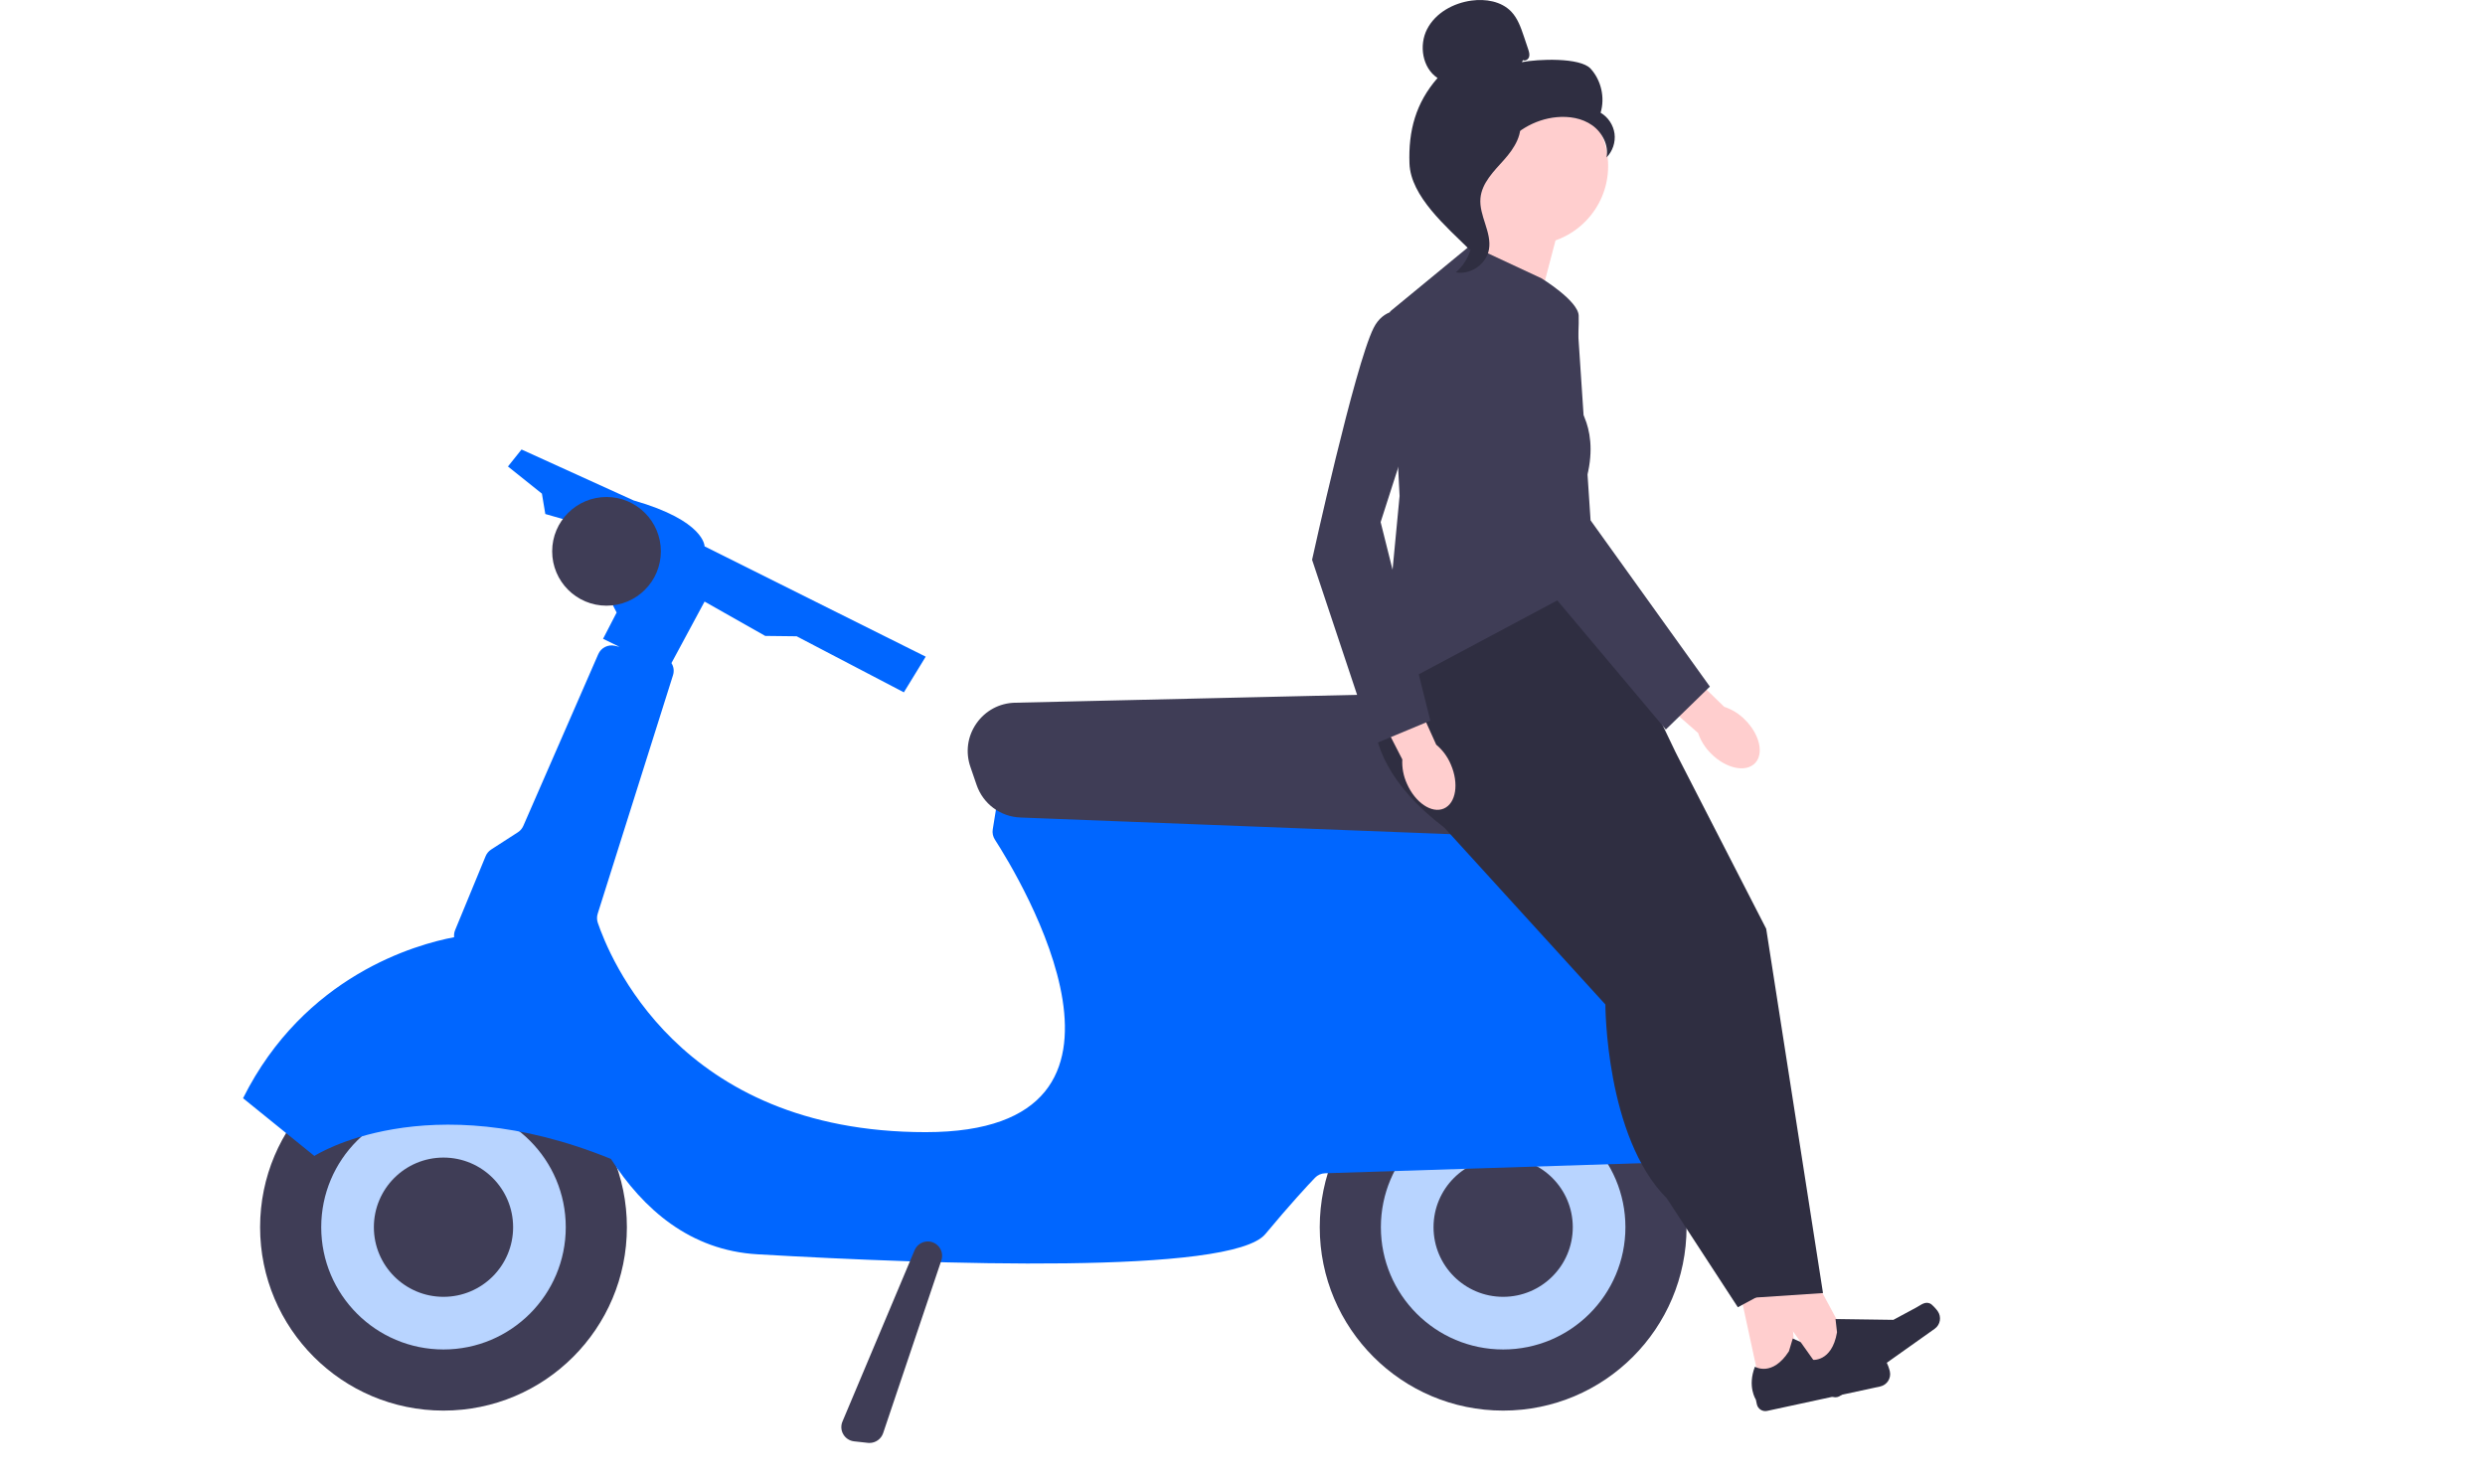 <svg width="144" height="86" viewBox="0 0 144 86" fill="none" xmlns="http://www.w3.org/2000/svg">
<path d="M87.104 81.743C92.974 81.743 97.732 76.985 97.732 71.115C97.732 65.246 92.974 60.488 87.104 60.488C81.235 60.488 76.476 65.246 76.476 71.115C76.476 76.985 81.235 81.743 87.104 81.743Z" fill="#3F3D56"/>
<path d="M87.104 78.201C91.017 78.201 94.189 75.028 94.189 71.115C94.189 67.202 91.017 64.03 87.104 64.03C83.191 64.03 80.019 67.202 80.019 71.115C80.019 75.028 83.191 78.201 87.104 78.201Z" fill="#B8D4FF"/>
<path d="M87.104 75.15C89.332 75.15 91.139 73.344 91.139 71.115C91.139 68.887 89.332 67.081 87.104 67.081C84.876 67.081 83.07 68.887 83.07 71.115C83.07 73.344 84.876 75.15 87.104 75.15Z" fill="#3F3D56"/>
<path d="M25.699 81.743C31.569 81.743 36.327 76.985 36.327 71.115C36.327 65.246 31.569 60.488 25.699 60.488C19.83 60.488 15.072 65.246 15.072 71.115C15.072 76.985 19.83 81.743 25.699 81.743Z" fill="#3F3D56"/>
<path d="M25.7 78.201C29.613 78.201 32.785 75.028 32.785 71.115C32.785 67.202 29.613 64.03 25.7 64.03C21.787 64.03 18.614 67.202 18.614 71.115C18.614 75.028 21.787 78.201 25.7 78.201Z" fill="#B8D4FF"/>
<path d="M101.643 66.061C100.259 62.572 95.421 51.911 86.805 48.382C86.738 48.354 86.669 48.337 86.598 48.327L58.964 44.369C58.51 44.304 58.085 44.615 58.012 45.069L57.528 48.061C57.494 48.266 57.537 48.476 57.65 48.651C59.053 50.828 68.047 65.607 53.645 65.607C39.242 65.607 35.272 55.3 34.642 53.479C34.584 53.308 34.581 53.123 34.635 52.95L39 39.124C39.077 38.878 39.035 38.626 38.909 38.425L40.828 34.861L44.343 36.851L46.164 36.872L52.377 40.12L53.643 38.053L40.828 31.661C40.828 31.661 40.85 30.181 36.717 29L30.222 26.048L29.435 27.032L31.403 28.606L31.6 29.787L32.977 30.181L35.733 35.495L34.946 37.018L35.902 37.484L35.629 37.422C35.233 37.331 34.83 37.536 34.668 37.908L30.326 47.858C30.26 48.01 30.149 48.14 30.01 48.23L28.463 49.228C28.319 49.321 28.205 49.456 28.14 49.616L26.373 53.9C26.317 54.034 26.302 54.174 26.316 54.31C24.113 54.727 17.64 56.53 14.084 63.641L18.217 66.986C18.217 66.986 24.696 62.794 35.402 67.159C37.264 70.056 39.978 72.46 43.898 72.686C54.233 73.284 71.356 73.875 73.324 71.513C74.764 69.783 75.766 68.704 76.201 68.25C76.354 68.09 76.563 67.998 76.784 67.99L100.883 67.221C101.467 67.203 101.855 66.608 101.641 66.065L101.643 66.061Z" fill="#0066FF"/>
<path d="M35.146 35.099C36.886 35.099 38.295 33.689 38.295 31.95C38.295 30.211 36.886 28.801 35.146 28.801C33.407 28.801 31.997 30.211 31.997 31.95C31.997 33.689 33.407 35.099 35.146 35.099Z" fill="#3F3D56"/>
<path d="M85.575 48.396C85.538 48.396 85.5 48.396 85.463 48.394L59.134 47.374C57.968 47.329 56.971 46.587 56.591 45.485L56.231 44.436C55.937 43.582 56.065 42.665 56.581 41.923C57.099 41.181 57.913 40.744 58.817 40.722L86.02 40.096C86.862 40.077 87.673 40.437 88.222 41.086C88.771 41.736 88.996 42.586 88.836 43.422L88.323 46.115C88.069 47.451 86.921 48.394 85.573 48.394L85.575 48.396Z" fill="#3F3D56"/>
<path d="M25.699 75.15C27.928 75.15 29.734 73.344 29.734 71.115C29.734 68.887 27.928 67.081 25.699 67.081C23.471 67.081 21.665 68.887 21.665 71.115C21.665 73.344 23.471 75.15 25.699 75.15Z" fill="#3F3D56"/>
<path d="M96.153 59.63C95.524 59.63 94.923 59.293 94.603 58.712L92.609 55.103C92.292 54.53 92.312 53.859 92.658 53.306C93.004 52.751 93.603 52.44 94.252 52.476L97.872 52.661C98.545 52.696 99.151 53.119 99.415 53.741L100.472 56.241C100.664 56.699 100.66 57.199 100.458 57.654C100.255 58.106 99.885 58.447 99.417 58.608L96.736 59.533C96.545 59.6 96.348 59.632 96.156 59.632L96.153 59.63Z" fill="#3F3D56"/>
<path d="M50.385 83.619C50.356 83.619 50.324 83.619 50.295 83.613L49.492 83.524C49.23 83.495 49.002 83.347 48.868 83.119C48.734 82.891 48.716 82.621 48.819 82.377L52.999 72.45C53.113 72.178 53.367 71.985 53.66 71.948C53.946 71.912 54.223 72.025 54.406 72.247C54.587 72.469 54.642 72.765 54.55 73.036L51.175 83.052C51.06 83.39 50.738 83.617 50.387 83.617L50.385 83.619Z" fill="#3F3D56"/>
<path d="M102.048 80.509L104.164 80.053L103.406 71.68L100.286 72.353L102.048 80.509Z" fill="#FFCECE"/>
<path d="M109.283 78.897C109.373 78.993 109.485 79.344 109.513 79.474C109.6 79.869 109.348 80.261 108.95 80.346L102.402 81.761C102.133 81.82 101.865 81.647 101.806 81.377L101.747 81.103C101.747 81.103 101.245 80.353 101.694 79.2C101.694 79.2 102.694 79.812 103.664 78.305L103.886 77.565L106.949 78.927L108.452 78.791C108.781 78.761 109.056 78.653 109.281 78.897H109.283Z" fill="#2F2E41"/>
<path d="M105.831 79.87L107.594 78.618L103.605 71.218L101.001 73.064L105.831 79.87Z" fill="#FFCECE"/>
<path d="M111.847 75.54C111.967 75.593 112.209 75.87 112.284 75.979C112.518 76.309 112.441 76.768 112.111 77.002L106.647 80.879C106.421 81.039 106.11 80.986 105.949 80.761L105.787 80.533C105.787 80.533 105.032 80.041 104.99 78.803C104.99 78.803 106.149 78.972 106.451 77.205L106.364 76.437L109.716 76.484L111.046 75.768C111.337 75.611 111.548 75.404 111.849 75.54H111.847Z" fill="#2F2E41"/>
<path d="M80.416 38.471C80.416 38.471 77.128 42.942 83.705 47.971L97.138 43.678L92.339 33.672L88.09 31.342L80.415 38.468L80.416 38.471Z" fill="#2F2E41"/>
<path d="M97.14 43.68L102.347 53.822L105.638 74.932L101.527 75.205L97.413 55.194L90.149 44.365L95.221 42.035" fill="#2F2E41"/>
<path d="M83.707 44.786V47.972L93.028 58.209C93.028 58.209 93.028 65.884 96.592 69.448L100.704 75.754L104.268 73.835L99.06 55.469L89.74 43.407L83.709 44.786H83.707Z" fill="#2F2E41"/>
<path d="M90.33 13.2L88.574 19.894L81.881 18.577C81.881 18.577 86.551 13.761 85.894 11.567L90.332 13.2H90.33Z" fill="#FFCECE"/>
<path d="M85.215 14.21L89.326 16.129C89.326 16.129 91.442 17.422 91.481 18.284C91.521 19.146 91.245 23.257 91.245 23.257C91.245 23.257 92.89 24.902 91.794 28.191L92.343 33.674L80.007 40.254L81.103 28.74L80.554 18.049L85.215 14.212V14.21Z" fill="#3F3D56"/>
<path d="M81.525 45.408C82.007 46.512 82.967 47.16 83.67 46.853C84.373 46.546 84.552 45.402 84.071 44.298C83.884 43.853 83.595 43.462 83.225 43.153L81.125 38.498L78.962 39.529L81.261 44.009C81.235 44.489 81.326 44.969 81.525 45.408Z" fill="#FFCECE"/>
<path d="M83.707 18.735C83.707 18.735 80.692 16.816 79.596 19.008C78.5 21.201 76.032 32.44 76.032 32.44L79.596 43.131L82.885 41.761L80.005 30.256L83.705 18.735H83.707Z" fill="#3F3D56"/>
<path d="M99.163 43.682C100.017 44.532 101.149 44.78 101.69 44.235C102.231 43.69 101.975 42.562 101.121 41.712C100.784 41.368 100.369 41.11 99.913 40.958L96.246 37.404L94.615 39.159L98.401 42.476C98.555 42.932 98.816 43.346 99.163 43.68V43.682Z" fill="#FFCECE"/>
<path d="M91.365 18.079C91.365 18.079 86.108 17.864 85.896 20.307C85.685 22.749 89.279 33.649 89.279 33.649L96.531 42.275L99.084 39.789L92.17 30.153L91.367 18.079H91.365Z" fill="#3F3D56"/>
<path d="M93.188 9.622C93.188 12.145 91.143 14.19 88.62 14.19C86.097 14.19 84.052 12.145 84.052 9.622C84.052 7.099 86.097 5.054 88.62 5.054C91.143 5.054 93.188 7.099 93.188 9.622Z" fill="#FFCECE"/>
<path d="M88.255 3.482C88.387 3.558 88.564 3.442 88.608 3.295C88.651 3.147 88.6 2.992 88.553 2.846C88.47 2.602 88.389 2.36 88.307 2.116C88.132 1.598 87.947 1.063 87.569 0.669C86.998 0.075 86.089 -0.077 85.272 0.034C84.223 0.175 83.188 0.742 82.7 1.683C82.212 2.624 82.42 3.934 83.302 4.521C82.044 5.961 81.607 7.567 81.676 9.476C81.745 11.387 83.827 13.145 85.185 14.491C85.488 14.308 85.764 13.446 85.597 13.133C85.429 12.82 85.669 12.458 85.463 12.169C85.256 11.882 85.083 12.34 85.291 12.053C85.423 11.872 84.91 11.456 85.105 11.348C86.051 10.825 86.366 9.644 86.96 8.74C87.679 7.65 88.905 6.912 90.206 6.79C90.922 6.723 91.678 6.845 92.264 7.26C92.851 7.676 93.231 8.418 93.095 9.124C93.447 8.766 93.623 8.242 93.558 7.745C93.491 7.247 93.186 6.786 92.751 6.532C93.014 5.66 92.788 4.657 92.176 3.983C91.564 3.308 89.082 3.425 88.189 3.602L88.257 3.484L88.255 3.482Z" fill="#2F2E41"/>
<path d="M88.118 6.816C86.935 6.944 86.081 7.969 85.359 8.916C84.943 9.461 84.506 10.063 84.518 10.75C84.528 11.443 84.993 12.039 85.215 12.694C85.577 13.769 85.225 15.046 84.363 15.782C85.215 15.944 86.136 15.306 86.282 14.45C86.453 13.456 85.699 12.496 85.788 11.49C85.866 10.604 86.565 9.923 87.157 9.26C87.752 8.597 88.309 7.719 88.035 6.873L88.118 6.816Z" fill="#2F2E41"/>
</svg>
